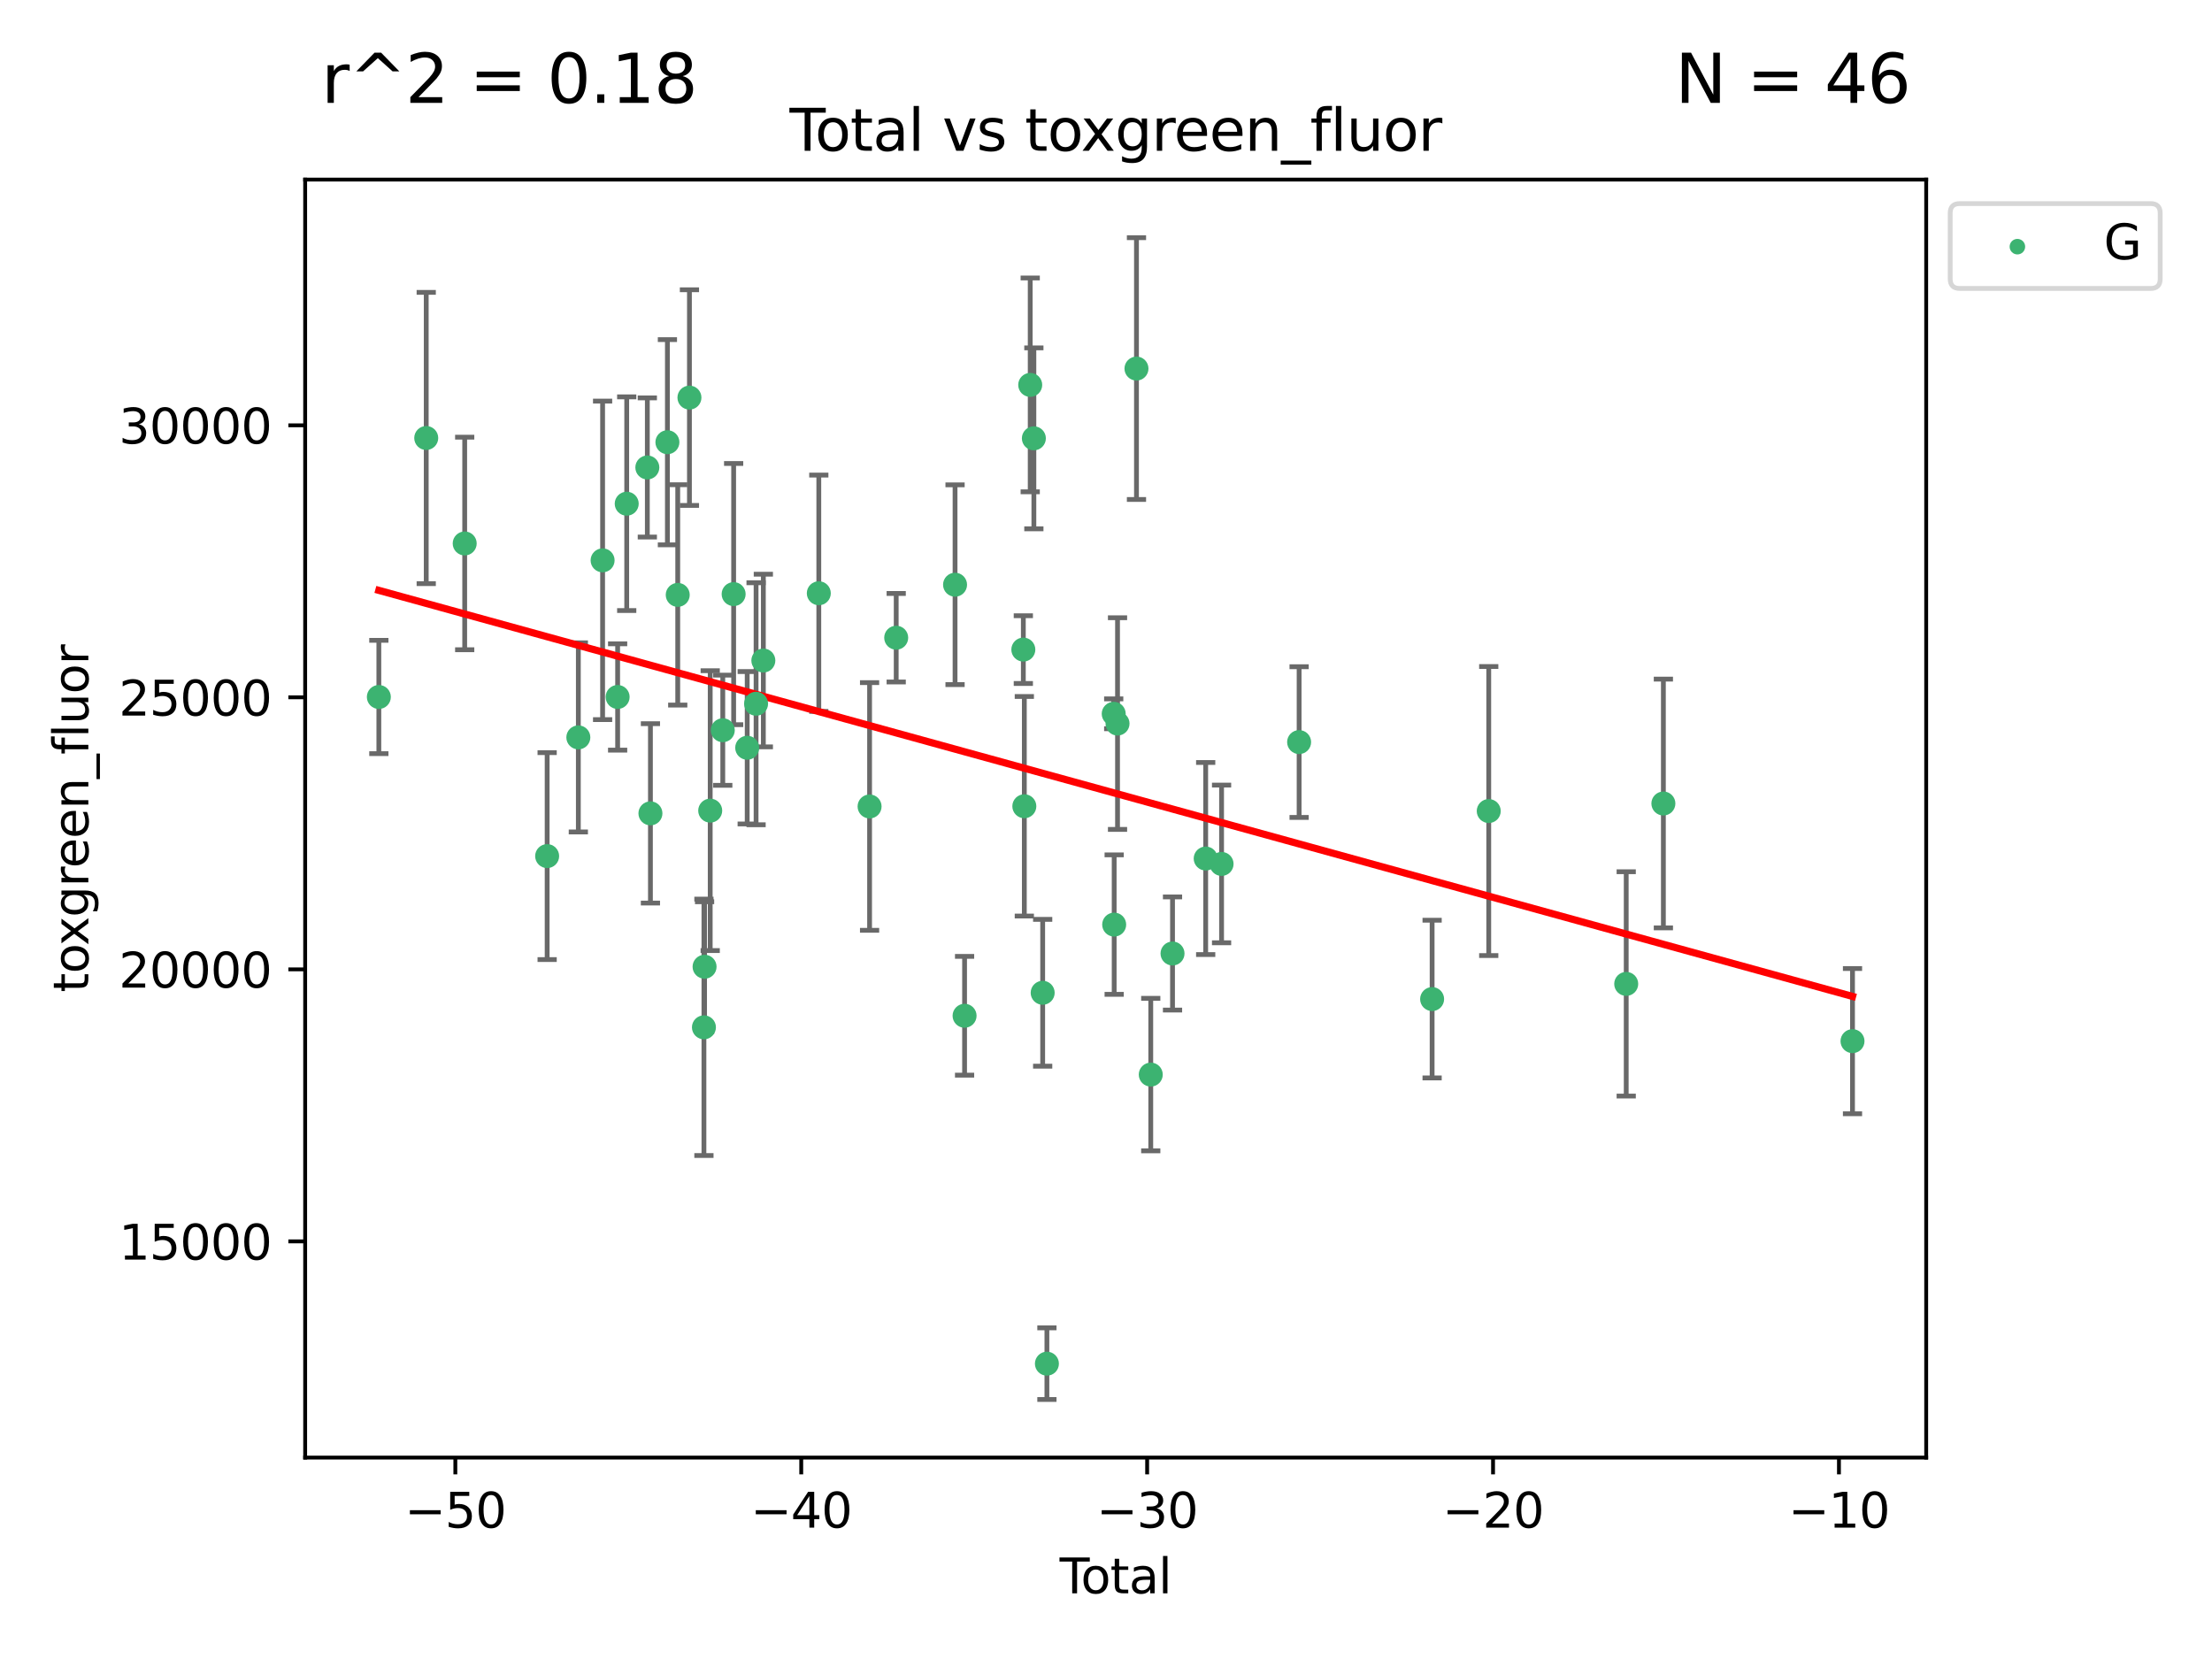 <?xml version="1.0" encoding="utf-8" standalone="no"?>
<!DOCTYPE svg PUBLIC "-//W3C//DTD SVG 1.1//EN"
  "http://www.w3.org/Graphics/SVG/1.1/DTD/svg11.dtd">
<svg xmlns:xlink="http://www.w3.org/1999/xlink" width="460.8pt" height="345.6pt" viewBox="0 0 460.8 345.6" xmlns="http://www.w3.org/2000/svg" version="1.1">
 <defs>
  <style type="text/css">*{stroke-linejoin: round; stroke-linecap: butt}</style>
 </defs>
 <g id="figure_1">
  <g id="patch_1">
   <path d="M 0 345.6 
L 460.8 345.6 
L 460.8 0 
L 0 0 
z
" style="fill: #ffffff"/>
  </g>
  <g id="axes_1">
   <g id="patch_2">
    <path d="M 63.571 303.64 
L 401.26 303.64 
L 401.26 37.411 
L 63.571 37.411 
z
" style="fill: #ffffff"/>
   </g>
   <g id="PathCollection_1">
    <defs>
     <path id="mb5c5c1540d" d="M 0 1.118 
C 0.297 1.118 0.581 1 0.791 0.791 
C 1 0.581 1.118 0.297 1.118 0 
C 1.118 -0.297 1 -0.581 0.791 -0.791 
C 0.581 -1 0.297 -1.118 0 -1.118 
C -0.297 -1.118 -0.581 -1 -0.791 -0.791 
C -1 -0.581 -1.118 -0.297 -1.118 0 
C -1.118 0.297 -1 0.581 -0.791 0.791 
C -0.581 1 -0.297 1.118 0 1.118 
z
" style="stroke: #3cb371"/>
    </defs>
    <g clip-path="url(#pb2c921b776)">
     <use xlink:href="#mb5c5c1540d" x="78.921" y="145.194" style="fill: #3cb371; stroke: #3cb371"/>
     <use xlink:href="#mb5c5c1540d" x="88.792" y="91.243" style="fill: #3cb371; stroke: #3cb371"/>
     <use xlink:href="#mb5c5c1540d" x="96.805" y="113.213" style="fill: #3cb371; stroke: #3cb371"/>
     <use xlink:href="#mb5c5c1540d" x="113.98" y="178.341" style="fill: #3cb371; stroke: #3cb371"/>
     <use xlink:href="#mb5c5c1540d" x="120.479" y="153.611" style="fill: #3cb371; stroke: #3cb371"/>
     <use xlink:href="#mb5c5c1540d" x="125.533" y="116.731" style="fill: #3cb371; stroke: #3cb371"/>
     <use xlink:href="#mb5c5c1540d" x="128.664" y="145.193" style="fill: #3cb371; stroke: #3cb371"/>
     <use xlink:href="#mb5c5c1540d" x="130.556" y="104.932" style="fill: #3cb371; stroke: #3cb371"/>
     <use xlink:href="#mb5c5c1540d" x="134.852" y="97.382" style="fill: #3cb371; stroke: #3cb371"/>
     <use xlink:href="#mb5c5c1540d" x="135.497" y="169.439" style="fill: #3cb371; stroke: #3cb371"/>
     <use xlink:href="#mb5c5c1540d" x="139.033" y="92.121" style="fill: #3cb371; stroke: #3cb371"/>
     <use xlink:href="#mb5c5c1540d" x="141.185" y="123.926" style="fill: #3cb371; stroke: #3cb371"/>
     <use xlink:href="#mb5c5c1540d" x="143.623" y="82.827" style="fill: #3cb371; stroke: #3cb371"/>
     <use xlink:href="#mb5c5c1540d" x="146.642" y="214.011" style="fill: #3cb371; stroke: #3cb371"/>
     <use xlink:href="#mb5c5c1540d" x="146.775" y="201.388" style="fill: #3cb371; stroke: #3cb371"/>
     <use xlink:href="#mb5c5c1540d" x="147.95" y="168.87" style="fill: #3cb371; stroke: #3cb371"/>
     <use xlink:href="#mb5c5c1540d" x="150.568" y="152.119" style="fill: #3cb371; stroke: #3cb371"/>
     <use xlink:href="#mb5c5c1540d" x="152.831" y="123.762" style="fill: #3cb371; stroke: #3cb371"/>
     <use xlink:href="#mb5c5c1540d" x="155.655" y="155.771" style="fill: #3cb371; stroke: #3cb371"/>
     <use xlink:href="#mb5c5c1540d" x="157.504" y="146.603" style="fill: #3cb371; stroke: #3cb371"/>
     <use xlink:href="#mb5c5c1540d" x="159.019" y="137.6" style="fill: #3cb371; stroke: #3cb371"/>
     <use xlink:href="#mb5c5c1540d" x="170.572" y="123.585" style="fill: #3cb371; stroke: #3cb371"/>
     <use xlink:href="#mb5c5c1540d" x="181.15" y="168.002" style="fill: #3cb371; stroke: #3cb371"/>
     <use xlink:href="#mb5c5c1540d" x="186.695" y="132.848" style="fill: #3cb371; stroke: #3cb371"/>
     <use xlink:href="#mb5c5c1540d" x="198.955" y="121.806" style="fill: #3cb371; stroke: #3cb371"/>
     <use xlink:href="#mb5c5c1540d" x="200.939" y="211.602" style="fill: #3cb371; stroke: #3cb371"/>
     <use xlink:href="#mb5c5c1540d" x="213.179" y="135.322" style="fill: #3cb371; stroke: #3cb371"/>
     <use xlink:href="#mb5c5c1540d" x="213.387" y="167.957" style="fill: #3cb371; stroke: #3cb371"/>
     <use xlink:href="#mb5c5c1540d" x="214.613" y="80.181" style="fill: #3cb371; stroke: #3cb371"/>
     <use xlink:href="#mb5c5c1540d" x="215.374" y="91.312" style="fill: #3cb371; stroke: #3cb371"/>
     <use xlink:href="#mb5c5c1540d" x="217.208" y="206.814" style="fill: #3cb371; stroke: #3cb371"/>
     <use xlink:href="#mb5c5c1540d" x="218.09" y="284.078" style="fill: #3cb371; stroke: #3cb371"/>
     <use xlink:href="#mb5c5c1540d" x="232.007" y="148.697" style="fill: #3cb371; stroke: #3cb371"/>
     <use xlink:href="#mb5c5c1540d" x="232.104" y="192.611" style="fill: #3cb371; stroke: #3cb371"/>
     <use xlink:href="#mb5c5c1540d" x="232.802" y="150.732" style="fill: #3cb371; stroke: #3cb371"/>
     <use xlink:href="#mb5c5c1540d" x="236.748" y="76.781" style="fill: #3cb371; stroke: #3cb371"/>
     <use xlink:href="#mb5c5c1540d" x="239.724" y="223.856" style="fill: #3cb371; stroke: #3cb371"/>
     <use xlink:href="#mb5c5c1540d" x="244.258" y="198.632" style="fill: #3cb371; stroke: #3cb371"/>
     <use xlink:href="#mb5c5c1540d" x="251.167" y="178.848" style="fill: #3cb371; stroke: #3cb371"/>
     <use xlink:href="#mb5c5c1540d" x="254.476" y="179.974" style="fill: #3cb371; stroke: #3cb371"/>
     <use xlink:href="#mb5c5c1540d" x="270.63" y="154.591" style="fill: #3cb371; stroke: #3cb371"/>
     <use xlink:href="#mb5c5c1540d" x="298.336" y="208.126" style="fill: #3cb371; stroke: #3cb371"/>
     <use xlink:href="#mb5c5c1540d" x="310.132" y="168.956" style="fill: #3cb371; stroke: #3cb371"/>
     <use xlink:href="#mb5c5c1540d" x="338.77" y="204.964" style="fill: #3cb371; stroke: #3cb371"/>
     <use xlink:href="#mb5c5c1540d" x="346.513" y="167.385" style="fill: #3cb371; stroke: #3cb371"/>
     <use xlink:href="#mb5c5c1540d" x="385.911" y="216.889" style="fill: #3cb371; stroke: #3cb371"/>
    </g>
   </g>
   <g id="matplotlib.axis_1">
    <g id="xtick_1">
     <g id="line2d_1">
      <defs>
       <path id="m079ef07be5" d="M 0 0 
L 0 3.5 
" style="stroke: #000000; stroke-width: 0.8"/>
      </defs>
      <g>
       <use xlink:href="#m079ef07be5" x="94.856" y="303.64" style="stroke: #000000; stroke-width: 0.8"/>
      </g>
     </g>
     <g id="text_1">
      <!-- −50 -->
      <g transform="translate(84.304 318.238)scale(0.1 -0.1)">
       <defs>
        <path id="DejaVuSans-2212" d="M 678 2272 
L 4684 2272 
L 4684 1741 
L 678 1741 
L 678 2272 
z
" transform="scale(0.016)"/>
        <path id="DejaVuSans-35" d="M 691 4666 
L 3169 4666 
L 3169 4134 
L 1269 4134 
L 1269 2991 
Q 1406 3038 1543 3061 
Q 1681 3084 1819 3084 
Q 2600 3084 3056 2656 
Q 3513 2228 3513 1497 
Q 3513 744 3044 326 
Q 2575 -91 1722 -91 
Q 1428 -91 1123 -41 
Q 819 9 494 109 
L 494 744 
Q 775 591 1075 516 
Q 1375 441 1709 441 
Q 2250 441 2565 725 
Q 2881 1009 2881 1497 
Q 2881 1984 2565 2268 
Q 2250 2553 1709 2553 
Q 1456 2553 1204 2497 
Q 953 2441 691 2322 
L 691 4666 
z
" transform="scale(0.016)"/>
        <path id="DejaVuSans-30" d="M 2034 4250 
Q 1547 4250 1301 3770 
Q 1056 3291 1056 2328 
Q 1056 1369 1301 889 
Q 1547 409 2034 409 
Q 2525 409 2770 889 
Q 3016 1369 3016 2328 
Q 3016 3291 2770 3770 
Q 2525 4250 2034 4250 
z
M 2034 4750 
Q 2819 4750 3233 4129 
Q 3647 3509 3647 2328 
Q 3647 1150 3233 529 
Q 2819 -91 2034 -91 
Q 1250 -91 836 529 
Q 422 1150 422 2328 
Q 422 3509 836 4129 
Q 1250 4750 2034 4750 
z
" transform="scale(0.016)"/>
       </defs>
       <use xlink:href="#DejaVuSans-2212"/>
       <use xlink:href="#DejaVuSans-35" x="83.789"/>
       <use xlink:href="#DejaVuSans-30" x="147.412"/>
      </g>
     </g>
    </g>
    <g id="xtick_2">
     <g id="line2d_2">
      <g>
       <use xlink:href="#m079ef07be5" x="166.914" y="303.64" style="stroke: #000000; stroke-width: 0.8"/>
      </g>
     </g>
     <g id="text_2">
      <!-- −40 -->
      <g transform="translate(156.361 318.238)scale(0.1 -0.1)">
       <defs>
        <path id="DejaVuSans-34" d="M 2419 4116 
L 825 1625 
L 2419 1625 
L 2419 4116 
z
M 2253 4666 
L 3047 4666 
L 3047 1625 
L 3713 1625 
L 3713 1100 
L 3047 1100 
L 3047 0 
L 2419 0 
L 2419 1100 
L 313 1100 
L 313 1709 
L 2253 4666 
z
" transform="scale(0.016)"/>
       </defs>
       <use xlink:href="#DejaVuSans-2212"/>
       <use xlink:href="#DejaVuSans-34" x="83.789"/>
       <use xlink:href="#DejaVuSans-30" x="147.412"/>
      </g>
     </g>
    </g>
    <g id="xtick_3">
     <g id="line2d_3">
      <g>
       <use xlink:href="#m079ef07be5" x="238.971" y="303.64" style="stroke: #000000; stroke-width: 0.8"/>
      </g>
     </g>
     <g id="text_3">
      <!-- −30 -->
      <g transform="translate(228.419 318.238)scale(0.1 -0.1)">
       <defs>
        <path id="DejaVuSans-33" d="M 2597 2516 
Q 3050 2419 3304 2112 
Q 3559 1806 3559 1356 
Q 3559 666 3084 287 
Q 2609 -91 1734 -91 
Q 1441 -91 1130 -33 
Q 819 25 488 141 
L 488 750 
Q 750 597 1062 519 
Q 1375 441 1716 441 
Q 2309 441 2620 675 
Q 2931 909 2931 1356 
Q 2931 1769 2642 2001 
Q 2353 2234 1838 2234 
L 1294 2234 
L 1294 2753 
L 1863 2753 
Q 2328 2753 2575 2939 
Q 2822 3125 2822 3475 
Q 2822 3834 2567 4026 
Q 2313 4219 1838 4219 
Q 1578 4219 1281 4162 
Q 984 4106 628 3988 
L 628 4550 
Q 988 4650 1302 4700 
Q 1616 4750 1894 4750 
Q 2613 4750 3031 4423 
Q 3450 4097 3450 3541 
Q 3450 3153 3228 2886 
Q 3006 2619 2597 2516 
z
" transform="scale(0.016)"/>
       </defs>
       <use xlink:href="#DejaVuSans-2212"/>
       <use xlink:href="#DejaVuSans-33" x="83.789"/>
       <use xlink:href="#DejaVuSans-30" x="147.412"/>
      </g>
     </g>
    </g>
    <g id="xtick_4">
     <g id="line2d_4">
      <g>
       <use xlink:href="#m079ef07be5" x="311.029" y="303.64" style="stroke: #000000; stroke-width: 0.8"/>
      </g>
     </g>
     <g id="text_4">
      <!-- −20 -->
      <g transform="translate(300.476 318.238)scale(0.1 -0.1)">
       <defs>
        <path id="DejaVuSans-32" d="M 1228 531 
L 3431 531 
L 3431 0 
L 469 0 
L 469 531 
Q 828 903 1448 1529 
Q 2069 2156 2228 2338 
Q 2531 2678 2651 2914 
Q 2772 3150 2772 3378 
Q 2772 3750 2511 3984 
Q 2250 4219 1831 4219 
Q 1534 4219 1204 4116 
Q 875 4013 500 3803 
L 500 4441 
Q 881 4594 1212 4672 
Q 1544 4750 1819 4750 
Q 2544 4750 2975 4387 
Q 3406 4025 3406 3419 
Q 3406 3131 3298 2873 
Q 3191 2616 2906 2266 
Q 2828 2175 2409 1742 
Q 1991 1309 1228 531 
z
" transform="scale(0.016)"/>
       </defs>
       <use xlink:href="#DejaVuSans-2212"/>
       <use xlink:href="#DejaVuSans-32" x="83.789"/>
       <use xlink:href="#DejaVuSans-30" x="147.412"/>
      </g>
     </g>
    </g>
    <g id="xtick_5">
     <g id="line2d_5">
      <g>
       <use xlink:href="#m079ef07be5" x="383.086" y="303.64" style="stroke: #000000; stroke-width: 0.8"/>
      </g>
     </g>
     <g id="text_5">
      <!-- −10 -->
      <g transform="translate(372.534 318.238)scale(0.1 -0.1)">
       <defs>
        <path id="DejaVuSans-31" d="M 794 531 
L 1825 531 
L 1825 4091 
L 703 3866 
L 703 4441 
L 1819 4666 
L 2450 4666 
L 2450 531 
L 3481 531 
L 3481 0 
L 794 0 
L 794 531 
z
" transform="scale(0.016)"/>
       </defs>
       <use xlink:href="#DejaVuSans-2212"/>
       <use xlink:href="#DejaVuSans-31" x="83.789"/>
       <use xlink:href="#DejaVuSans-30" x="147.412"/>
      </g>
     </g>
    </g>
    <g id="text_6">
     <!-- Total -->
     <g transform="translate(220.739 331.917)scale(0.1 -0.1)">
      <defs>
       <path id="DejaVuSans-54" d="M -19 4666 
L 3928 4666 
L 3928 4134 
L 2272 4134 
L 2272 0 
L 1638 0 
L 1638 4134 
L -19 4134 
L -19 4666 
z
" transform="scale(0.016)"/>
       <path id="DejaVuSans-6f" d="M 1959 3097 
Q 1497 3097 1228 2736 
Q 959 2375 959 1747 
Q 959 1119 1226 758 
Q 1494 397 1959 397 
Q 2419 397 2687 759 
Q 2956 1122 2956 1747 
Q 2956 2369 2687 2733 
Q 2419 3097 1959 3097 
z
M 1959 3584 
Q 2709 3584 3137 3096 
Q 3566 2609 3566 1747 
Q 3566 888 3137 398 
Q 2709 -91 1959 -91 
Q 1206 -91 779 398 
Q 353 888 353 1747 
Q 353 2609 779 3096 
Q 1206 3584 1959 3584 
z
" transform="scale(0.016)"/>
       <path id="DejaVuSans-74" d="M 1172 4494 
L 1172 3500 
L 2356 3500 
L 2356 3053 
L 1172 3053 
L 1172 1153 
Q 1172 725 1289 603 
Q 1406 481 1766 481 
L 2356 481 
L 2356 0 
L 1766 0 
Q 1100 0 847 248 
Q 594 497 594 1153 
L 594 3053 
L 172 3053 
L 172 3500 
L 594 3500 
L 594 4494 
L 1172 4494 
z
" transform="scale(0.016)"/>
       <path id="DejaVuSans-61" d="M 2194 1759 
Q 1497 1759 1228 1600 
Q 959 1441 959 1056 
Q 959 750 1161 570 
Q 1363 391 1709 391 
Q 2188 391 2477 730 
Q 2766 1069 2766 1631 
L 2766 1759 
L 2194 1759 
z
M 3341 1997 
L 3341 0 
L 2766 0 
L 2766 531 
Q 2569 213 2275 61 
Q 1981 -91 1556 -91 
Q 1019 -91 701 211 
Q 384 513 384 1019 
Q 384 1609 779 1909 
Q 1175 2209 1959 2209 
L 2766 2209 
L 2766 2266 
Q 2766 2663 2505 2880 
Q 2244 3097 1772 3097 
Q 1472 3097 1187 3025 
Q 903 2953 641 2809 
L 641 3341 
Q 956 3463 1253 3523 
Q 1550 3584 1831 3584 
Q 2591 3584 2966 3190 
Q 3341 2797 3341 1997 
z
" transform="scale(0.016)"/>
       <path id="DejaVuSans-6c" d="M 603 4863 
L 1178 4863 
L 1178 0 
L 603 0 
L 603 4863 
z
" transform="scale(0.016)"/>
      </defs>
      <use xlink:href="#DejaVuSans-54"/>
      <use xlink:href="#DejaVuSans-6f" x="44.084"/>
      <use xlink:href="#DejaVuSans-74" x="105.266"/>
      <use xlink:href="#DejaVuSans-61" x="144.475"/>
      <use xlink:href="#DejaVuSans-6c" x="205.754"/>
     </g>
    </g>
   </g>
   <g id="matplotlib.axis_2">
    <g id="ytick_1">
     <g id="line2d_6">
      <defs>
       <path id="m167ec8de78" d="M 0 0 
L -3.5 0 
" style="stroke: #000000; stroke-width: 0.8"/>
      </defs>
      <g>
       <use xlink:href="#m167ec8de78" x="63.571" y="258.6" style="stroke: #000000; stroke-width: 0.8"/>
      </g>
     </g>
     <g id="text_7">
      <!-- 15000 -->
      <g transform="translate(24.759 262.399)scale(0.1 -0.1)">
       <use xlink:href="#DejaVuSans-31"/>
       <use xlink:href="#DejaVuSans-35" x="63.623"/>
       <use xlink:href="#DejaVuSans-30" x="127.246"/>
       <use xlink:href="#DejaVuSans-30" x="190.869"/>
       <use xlink:href="#DejaVuSans-30" x="254.492"/>
      </g>
     </g>
    </g>
    <g id="ytick_2">
     <g id="line2d_7">
      <g>
       <use xlink:href="#m167ec8de78" x="63.571" y="201.933" style="stroke: #000000; stroke-width: 0.8"/>
      </g>
     </g>
     <g id="text_8">
      <!-- 20000 -->
      <g transform="translate(24.759 205.732)scale(0.1 -0.1)">
       <use xlink:href="#DejaVuSans-32"/>
       <use xlink:href="#DejaVuSans-30" x="63.623"/>
       <use xlink:href="#DejaVuSans-30" x="127.246"/>
       <use xlink:href="#DejaVuSans-30" x="190.869"/>
       <use xlink:href="#DejaVuSans-30" x="254.492"/>
      </g>
     </g>
    </g>
    <g id="ytick_3">
     <g id="line2d_8">
      <g>
       <use xlink:href="#m167ec8de78" x="63.571" y="145.267" style="stroke: #000000; stroke-width: 0.8"/>
      </g>
     </g>
     <g id="text_9">
      <!-- 25000 -->
      <g transform="translate(24.759 149.066)scale(0.1 -0.1)">
       <use xlink:href="#DejaVuSans-32"/>
       <use xlink:href="#DejaVuSans-35" x="63.623"/>
       <use xlink:href="#DejaVuSans-30" x="127.246"/>
       <use xlink:href="#DejaVuSans-30" x="190.869"/>
       <use xlink:href="#DejaVuSans-30" x="254.492"/>
      </g>
     </g>
    </g>
    <g id="ytick_4">
     <g id="line2d_9">
      <g>
       <use xlink:href="#m167ec8de78" x="63.571" y="88.601" style="stroke: #000000; stroke-width: 0.8"/>
      </g>
     </g>
     <g id="text_10">
      <!-- 30000 -->
      <g transform="translate(24.759 92.4)scale(0.1 -0.1)">
       <use xlink:href="#DejaVuSans-33"/>
       <use xlink:href="#DejaVuSans-30" x="63.623"/>
       <use xlink:href="#DejaVuSans-30" x="127.246"/>
       <use xlink:href="#DejaVuSans-30" x="190.869"/>
       <use xlink:href="#DejaVuSans-30" x="254.492"/>
      </g>
     </g>
    </g>
    <g id="text_11">
     <!-- toxgreen_fluor -->
     <g transform="translate(18.401 206.72)rotate(-90)scale(0.1 -0.1)">
      <defs>
       <path id="DejaVuSans-78" d="M 3513 3500 
L 2247 1797 
L 3578 0 
L 2900 0 
L 1881 1375 
L 863 0 
L 184 0 
L 1544 1831 
L 300 3500 
L 978 3500 
L 1906 2253 
L 2834 3500 
L 3513 3500 
z
" transform="scale(0.016)"/>
       <path id="DejaVuSans-67" d="M 2906 1791 
Q 2906 2416 2648 2759 
Q 2391 3103 1925 3103 
Q 1463 3103 1205 2759 
Q 947 2416 947 1791 
Q 947 1169 1205 825 
Q 1463 481 1925 481 
Q 2391 481 2648 825 
Q 2906 1169 2906 1791 
z
M 3481 434 
Q 3481 -459 3084 -895 
Q 2688 -1331 1869 -1331 
Q 1566 -1331 1297 -1286 
Q 1028 -1241 775 -1147 
L 775 -588 
Q 1028 -725 1275 -790 
Q 1522 -856 1778 -856 
Q 2344 -856 2625 -561 
Q 2906 -266 2906 331 
L 2906 616 
Q 2728 306 2450 153 
Q 2172 0 1784 0 
Q 1141 0 747 490 
Q 353 981 353 1791 
Q 353 2603 747 3093 
Q 1141 3584 1784 3584 
Q 2172 3584 2450 3431 
Q 2728 3278 2906 2969 
L 2906 3500 
L 3481 3500 
L 3481 434 
z
" transform="scale(0.016)"/>
       <path id="DejaVuSans-72" d="M 2631 2963 
Q 2534 3019 2420 3045 
Q 2306 3072 2169 3072 
Q 1681 3072 1420 2755 
Q 1159 2438 1159 1844 
L 1159 0 
L 581 0 
L 581 3500 
L 1159 3500 
L 1159 2956 
Q 1341 3275 1631 3429 
Q 1922 3584 2338 3584 
Q 2397 3584 2469 3576 
Q 2541 3569 2628 3553 
L 2631 2963 
z
" transform="scale(0.016)"/>
       <path id="DejaVuSans-65" d="M 3597 1894 
L 3597 1613 
L 953 1613 
Q 991 1019 1311 708 
Q 1631 397 2203 397 
Q 2534 397 2845 478 
Q 3156 559 3463 722 
L 3463 178 
Q 3153 47 2828 -22 
Q 2503 -91 2169 -91 
Q 1331 -91 842 396 
Q 353 884 353 1716 
Q 353 2575 817 3079 
Q 1281 3584 2069 3584 
Q 2775 3584 3186 3129 
Q 3597 2675 3597 1894 
z
M 3022 2063 
Q 3016 2534 2758 2815 
Q 2500 3097 2075 3097 
Q 1594 3097 1305 2825 
Q 1016 2553 972 2059 
L 3022 2063 
z
" transform="scale(0.016)"/>
       <path id="DejaVuSans-6e" d="M 3513 2113 
L 3513 0 
L 2938 0 
L 2938 2094 
Q 2938 2591 2744 2837 
Q 2550 3084 2163 3084 
Q 1697 3084 1428 2787 
Q 1159 2491 1159 1978 
L 1159 0 
L 581 0 
L 581 3500 
L 1159 3500 
L 1159 2956 
Q 1366 3272 1645 3428 
Q 1925 3584 2291 3584 
Q 2894 3584 3203 3211 
Q 3513 2838 3513 2113 
z
" transform="scale(0.016)"/>
       <path id="DejaVuSans-5f" d="M 3263 -1063 
L 3263 -1509 
L -63 -1509 
L -63 -1063 
L 3263 -1063 
z
" transform="scale(0.016)"/>
       <path id="DejaVuSans-66" d="M 2375 4863 
L 2375 4384 
L 1825 4384 
Q 1516 4384 1395 4259 
Q 1275 4134 1275 3809 
L 1275 3500 
L 2222 3500 
L 2222 3053 
L 1275 3053 
L 1275 0 
L 697 0 
L 697 3053 
L 147 3053 
L 147 3500 
L 697 3500 
L 697 3744 
Q 697 4328 969 4595 
Q 1241 4863 1831 4863 
L 2375 4863 
z
" transform="scale(0.016)"/>
       <path id="DejaVuSans-75" d="M 544 1381 
L 544 3500 
L 1119 3500 
L 1119 1403 
Q 1119 906 1312 657 
Q 1506 409 1894 409 
Q 2359 409 2629 706 
Q 2900 1003 2900 1516 
L 2900 3500 
L 3475 3500 
L 3475 0 
L 2900 0 
L 2900 538 
Q 2691 219 2414 64 
Q 2138 -91 1772 -91 
Q 1169 -91 856 284 
Q 544 659 544 1381 
z
M 1991 3584 
L 1991 3584 
z
" transform="scale(0.016)"/>
      </defs>
      <use xlink:href="#DejaVuSans-74"/>
      <use xlink:href="#DejaVuSans-6f" x="39.209"/>
      <use xlink:href="#DejaVuSans-78" x="97.266"/>
      <use xlink:href="#DejaVuSans-67" x="156.445"/>
      <use xlink:href="#DejaVuSans-72" x="219.922"/>
      <use xlink:href="#DejaVuSans-65" x="258.785"/>
      <use xlink:href="#DejaVuSans-65" x="320.309"/>
      <use xlink:href="#DejaVuSans-6e" x="381.832"/>
      <use xlink:href="#DejaVuSans-5f" x="445.211"/>
      <use xlink:href="#DejaVuSans-66" x="495.211"/>
      <use xlink:href="#DejaVuSans-6c" x="530.416"/>
      <use xlink:href="#DejaVuSans-75" x="558.199"/>
      <use xlink:href="#DejaVuSans-6f" x="621.578"/>
      <use xlink:href="#DejaVuSans-72" x="682.76"/>
     </g>
    </g>
   </g>
   <g id="LineCollection_1">
    <path d="M 78.921 156.997 
L 78.921 133.39 
" clip-path="url(#pb2c921b776)" style="fill: none; stroke: #696969"/>
    <path d="M 88.792 121.582 
L 88.792 60.903 
" clip-path="url(#pb2c921b776)" style="fill: none; stroke: #696969"/>
    <path d="M 96.805 135.354 
L 96.805 91.071 
" clip-path="url(#pb2c921b776)" style="fill: none; stroke: #696969"/>
    <path d="M 113.98 199.894 
L 113.98 156.789 
" clip-path="url(#pb2c921b776)" style="fill: none; stroke: #696969"/>
    <path d="M 120.479 173.308 
L 120.479 133.914 
" clip-path="url(#pb2c921b776)" style="fill: none; stroke: #696969"/>
    <path d="M 125.533 149.904 
L 125.533 83.559 
" clip-path="url(#pb2c921b776)" style="fill: none; stroke: #696969"/>
    <path d="M 128.664 156.268 
L 128.664 134.117 
" clip-path="url(#pb2c921b776)" style="fill: none; stroke: #696969"/>
    <path d="M 130.556 127.19 
L 130.556 82.674 
" clip-path="url(#pb2c921b776)" style="fill: none; stroke: #696969"/>
    <path d="M 134.852 111.875 
L 134.852 82.888 
" clip-path="url(#pb2c921b776)" style="fill: none; stroke: #696969"/>
    <path d="M 135.497 188.125 
L 135.497 150.752 
" clip-path="url(#pb2c921b776)" style="fill: none; stroke: #696969"/>
    <path d="M 139.033 113.496 
L 139.033 70.747 
" clip-path="url(#pb2c921b776)" style="fill: none; stroke: #696969"/>
    <path d="M 141.185 146.878 
L 141.185 100.974 
" clip-path="url(#pb2c921b776)" style="fill: none; stroke: #696969"/>
    <path d="M 143.623 105.286 
L 143.623 60.368 
" clip-path="url(#pb2c921b776)" style="fill: none; stroke: #696969"/>
    <path d="M 146.642 240.717 
L 146.642 187.306 
" clip-path="url(#pb2c921b776)" style="fill: none; stroke: #696969"/>
    <path d="M 146.775 214.929 
L 146.775 187.847 
" clip-path="url(#pb2c921b776)" style="fill: none; stroke: #696969"/>
    <path d="M 147.95 198.02 
L 147.95 139.72 
" clip-path="url(#pb2c921b776)" style="fill: none; stroke: #696969"/>
    <path d="M 150.568 163.596 
L 150.568 140.642 
" clip-path="url(#pb2c921b776)" style="fill: none; stroke: #696969"/>
    <path d="M 152.831 150.968 
L 152.831 96.556 
" clip-path="url(#pb2c921b776)" style="fill: none; stroke: #696969"/>
    <path d="M 155.655 171.643 
L 155.655 139.899 
" clip-path="url(#pb2c921b776)" style="fill: none; stroke: #696969"/>
    <path d="M 157.504 171.811 
L 157.504 121.394 
" clip-path="url(#pb2c921b776)" style="fill: none; stroke: #696969"/>
    <path d="M 159.019 155.586 
L 159.019 119.615 
" clip-path="url(#pb2c921b776)" style="fill: none; stroke: #696969"/>
    <path d="M 170.572 148.2 
L 170.572 98.969 
" clip-path="url(#pb2c921b776)" style="fill: none; stroke: #696969"/>
    <path d="M 181.15 193.799 
L 181.15 142.205 
" clip-path="url(#pb2c921b776)" style="fill: none; stroke: #696969"/>
    <path d="M 186.695 142.065 
L 186.695 123.631 
" clip-path="url(#pb2c921b776)" style="fill: none; stroke: #696969"/>
    <path d="M 198.955 142.613 
L 198.955 100.998 
" clip-path="url(#pb2c921b776)" style="fill: none; stroke: #696969"/>
    <path d="M 200.939 223.973 
L 200.939 199.23 
" clip-path="url(#pb2c921b776)" style="fill: none; stroke: #696969"/>
    <path d="M 213.179 142.379 
L 213.179 128.266 
" clip-path="url(#pb2c921b776)" style="fill: none; stroke: #696969"/>
    <path d="M 213.387 190.827 
L 213.387 145.087 
" clip-path="url(#pb2c921b776)" style="fill: none; stroke: #696969"/>
    <path d="M 214.613 102.454 
L 214.613 57.908 
" clip-path="url(#pb2c921b776)" style="fill: none; stroke: #696969"/>
    <path d="M 215.374 110.16 
L 215.374 72.465 
" clip-path="url(#pb2c921b776)" style="fill: none; stroke: #696969"/>
    <path d="M 217.208 222.107 
L 217.208 191.521 
" clip-path="url(#pb2c921b776)" style="fill: none; stroke: #696969"/>
    <path d="M 218.09 291.539 
L 218.09 276.617 
" clip-path="url(#pb2c921b776)" style="fill: none; stroke: #696969"/>
    <path d="M 232.007 151.806 
L 232.007 145.589 
" clip-path="url(#pb2c921b776)" style="fill: none; stroke: #696969"/>
    <path d="M 232.104 207.138 
L 232.104 178.083 
" clip-path="url(#pb2c921b776)" style="fill: none; stroke: #696969"/>
    <path d="M 232.802 172.781 
L 232.802 128.684 
" clip-path="url(#pb2c921b776)" style="fill: none; stroke: #696969"/>
    <path d="M 236.748 104.049 
L 236.748 49.513 
" clip-path="url(#pb2c921b776)" style="fill: none; stroke: #696969"/>
    <path d="M 239.724 239.739 
L 239.724 207.973 
" clip-path="url(#pb2c921b776)" style="fill: none; stroke: #696969"/>
    <path d="M 244.258 210.417 
L 244.258 186.846 
" clip-path="url(#pb2c921b776)" style="fill: none; stroke: #696969"/>
    <path d="M 251.167 198.854 
L 251.167 158.843 
" clip-path="url(#pb2c921b776)" style="fill: none; stroke: #696969"/>
    <path d="M 254.476 196.401 
L 254.476 163.547 
" clip-path="url(#pb2c921b776)" style="fill: none; stroke: #696969"/>
    <path d="M 270.63 170.289 
L 270.63 138.893 
" clip-path="url(#pb2c921b776)" style="fill: none; stroke: #696969"/>
    <path d="M 298.336 224.553 
L 298.336 191.698 
" clip-path="url(#pb2c921b776)" style="fill: none; stroke: #696969"/>
    <path d="M 310.132 199.063 
L 310.132 138.849 
" clip-path="url(#pb2c921b776)" style="fill: none; stroke: #696969"/>
    <path d="M 338.77 228.327 
L 338.77 181.601 
" clip-path="url(#pb2c921b776)" style="fill: none; stroke: #696969"/>
    <path d="M 346.513 193.298 
L 346.513 141.472 
" clip-path="url(#pb2c921b776)" style="fill: none; stroke: #696969"/>
    <path d="M 385.911 232.013 
L 385.911 201.765 
" clip-path="url(#pb2c921b776)" style="fill: none; stroke: #696969"/>
   </g>
   <g id="line2d_10">
    <defs>
     <path id="m017e9fcd56" d="M 2 0 
L -2 -0 
" style="stroke: #696969"/>
    </defs>
    <g clip-path="url(#pb2c921b776)">
     <use xlink:href="#m017e9fcd56" x="78.921" y="156.997" style="fill: #696969; stroke: #696969"/>
     <use xlink:href="#m017e9fcd56" x="88.792" y="121.582" style="fill: #696969; stroke: #696969"/>
     <use xlink:href="#m017e9fcd56" x="96.805" y="135.354" style="fill: #696969; stroke: #696969"/>
     <use xlink:href="#m017e9fcd56" x="113.98" y="199.894" style="fill: #696969; stroke: #696969"/>
     <use xlink:href="#m017e9fcd56" x="120.479" y="173.308" style="fill: #696969; stroke: #696969"/>
     <use xlink:href="#m017e9fcd56" x="125.533" y="149.904" style="fill: #696969; stroke: #696969"/>
     <use xlink:href="#m017e9fcd56" x="128.664" y="156.268" style="fill: #696969; stroke: #696969"/>
     <use xlink:href="#m017e9fcd56" x="130.556" y="127.19" style="fill: #696969; stroke: #696969"/>
     <use xlink:href="#m017e9fcd56" x="134.852" y="111.875" style="fill: #696969; stroke: #696969"/>
     <use xlink:href="#m017e9fcd56" x="135.497" y="188.125" style="fill: #696969; stroke: #696969"/>
     <use xlink:href="#m017e9fcd56" x="139.033" y="113.496" style="fill: #696969; stroke: #696969"/>
     <use xlink:href="#m017e9fcd56" x="141.185" y="146.878" style="fill: #696969; stroke: #696969"/>
     <use xlink:href="#m017e9fcd56" x="143.623" y="105.286" style="fill: #696969; stroke: #696969"/>
     <use xlink:href="#m017e9fcd56" x="146.642" y="240.717" style="fill: #696969; stroke: #696969"/>
     <use xlink:href="#m017e9fcd56" x="146.775" y="214.929" style="fill: #696969; stroke: #696969"/>
     <use xlink:href="#m017e9fcd56" x="147.95" y="198.02" style="fill: #696969; stroke: #696969"/>
     <use xlink:href="#m017e9fcd56" x="150.568" y="163.596" style="fill: #696969; stroke: #696969"/>
     <use xlink:href="#m017e9fcd56" x="152.831" y="150.968" style="fill: #696969; stroke: #696969"/>
     <use xlink:href="#m017e9fcd56" x="155.655" y="171.643" style="fill: #696969; stroke: #696969"/>
     <use xlink:href="#m017e9fcd56" x="157.504" y="171.811" style="fill: #696969; stroke: #696969"/>
     <use xlink:href="#m017e9fcd56" x="159.019" y="155.586" style="fill: #696969; stroke: #696969"/>
     <use xlink:href="#m017e9fcd56" x="170.572" y="148.2" style="fill: #696969; stroke: #696969"/>
     <use xlink:href="#m017e9fcd56" x="181.15" y="193.799" style="fill: #696969; stroke: #696969"/>
     <use xlink:href="#m017e9fcd56" x="186.695" y="142.065" style="fill: #696969; stroke: #696969"/>
     <use xlink:href="#m017e9fcd56" x="198.955" y="142.613" style="fill: #696969; stroke: #696969"/>
     <use xlink:href="#m017e9fcd56" x="200.939" y="223.973" style="fill: #696969; stroke: #696969"/>
     <use xlink:href="#m017e9fcd56" x="213.179" y="142.379" style="fill: #696969; stroke: #696969"/>
     <use xlink:href="#m017e9fcd56" x="213.387" y="190.827" style="fill: #696969; stroke: #696969"/>
     <use xlink:href="#m017e9fcd56" x="214.613" y="102.454" style="fill: #696969; stroke: #696969"/>
     <use xlink:href="#m017e9fcd56" x="215.374" y="110.16" style="fill: #696969; stroke: #696969"/>
     <use xlink:href="#m017e9fcd56" x="217.208" y="222.107" style="fill: #696969; stroke: #696969"/>
     <use xlink:href="#m017e9fcd56" x="218.09" y="291.539" style="fill: #696969; stroke: #696969"/>
     <use xlink:href="#m017e9fcd56" x="232.007" y="151.806" style="fill: #696969; stroke: #696969"/>
     <use xlink:href="#m017e9fcd56" x="232.104" y="207.138" style="fill: #696969; stroke: #696969"/>
     <use xlink:href="#m017e9fcd56" x="232.802" y="172.781" style="fill: #696969; stroke: #696969"/>
     <use xlink:href="#m017e9fcd56" x="236.748" y="104.049" style="fill: #696969; stroke: #696969"/>
     <use xlink:href="#m017e9fcd56" x="239.724" y="239.739" style="fill: #696969; stroke: #696969"/>
     <use xlink:href="#m017e9fcd56" x="244.258" y="210.417" style="fill: #696969; stroke: #696969"/>
     <use xlink:href="#m017e9fcd56" x="251.167" y="198.854" style="fill: #696969; stroke: #696969"/>
     <use xlink:href="#m017e9fcd56" x="254.476" y="196.401" style="fill: #696969; stroke: #696969"/>
     <use xlink:href="#m017e9fcd56" x="270.63" y="170.289" style="fill: #696969; stroke: #696969"/>
     <use xlink:href="#m017e9fcd56" x="298.336" y="224.553" style="fill: #696969; stroke: #696969"/>
     <use xlink:href="#m017e9fcd56" x="310.132" y="199.063" style="fill: #696969; stroke: #696969"/>
     <use xlink:href="#m017e9fcd56" x="338.77" y="228.327" style="fill: #696969; stroke: #696969"/>
     <use xlink:href="#m017e9fcd56" x="346.513" y="193.298" style="fill: #696969; stroke: #696969"/>
     <use xlink:href="#m017e9fcd56" x="385.911" y="232.013" style="fill: #696969; stroke: #696969"/>
    </g>
   </g>
   <g id="line2d_11">
    <g clip-path="url(#pb2c921b776)">
     <use xlink:href="#m017e9fcd56" x="78.921" y="133.39" style="fill: #696969; stroke: #696969"/>
     <use xlink:href="#m017e9fcd56" x="88.792" y="60.903" style="fill: #696969; stroke: #696969"/>
     <use xlink:href="#m017e9fcd56" x="96.805" y="91.071" style="fill: #696969; stroke: #696969"/>
     <use xlink:href="#m017e9fcd56" x="113.98" y="156.789" style="fill: #696969; stroke: #696969"/>
     <use xlink:href="#m017e9fcd56" x="120.479" y="133.914" style="fill: #696969; stroke: #696969"/>
     <use xlink:href="#m017e9fcd56" x="125.533" y="83.559" style="fill: #696969; stroke: #696969"/>
     <use xlink:href="#m017e9fcd56" x="128.664" y="134.117" style="fill: #696969; stroke: #696969"/>
     <use xlink:href="#m017e9fcd56" x="130.556" y="82.674" style="fill: #696969; stroke: #696969"/>
     <use xlink:href="#m017e9fcd56" x="134.852" y="82.888" style="fill: #696969; stroke: #696969"/>
     <use xlink:href="#m017e9fcd56" x="135.497" y="150.752" style="fill: #696969; stroke: #696969"/>
     <use xlink:href="#m017e9fcd56" x="139.033" y="70.747" style="fill: #696969; stroke: #696969"/>
     <use xlink:href="#m017e9fcd56" x="141.185" y="100.974" style="fill: #696969; stroke: #696969"/>
     <use xlink:href="#m017e9fcd56" x="143.623" y="60.368" style="fill: #696969; stroke: #696969"/>
     <use xlink:href="#m017e9fcd56" x="146.642" y="187.306" style="fill: #696969; stroke: #696969"/>
     <use xlink:href="#m017e9fcd56" x="146.775" y="187.847" style="fill: #696969; stroke: #696969"/>
     <use xlink:href="#m017e9fcd56" x="147.95" y="139.72" style="fill: #696969; stroke: #696969"/>
     <use xlink:href="#m017e9fcd56" x="150.568" y="140.642" style="fill: #696969; stroke: #696969"/>
     <use xlink:href="#m017e9fcd56" x="152.831" y="96.556" style="fill: #696969; stroke: #696969"/>
     <use xlink:href="#m017e9fcd56" x="155.655" y="139.899" style="fill: #696969; stroke: #696969"/>
     <use xlink:href="#m017e9fcd56" x="157.504" y="121.394" style="fill: #696969; stroke: #696969"/>
     <use xlink:href="#m017e9fcd56" x="159.019" y="119.615" style="fill: #696969; stroke: #696969"/>
     <use xlink:href="#m017e9fcd56" x="170.572" y="98.969" style="fill: #696969; stroke: #696969"/>
     <use xlink:href="#m017e9fcd56" x="181.15" y="142.205" style="fill: #696969; stroke: #696969"/>
     <use xlink:href="#m017e9fcd56" x="186.695" y="123.631" style="fill: #696969; stroke: #696969"/>
     <use xlink:href="#m017e9fcd56" x="198.955" y="100.998" style="fill: #696969; stroke: #696969"/>
     <use xlink:href="#m017e9fcd56" x="200.939" y="199.23" style="fill: #696969; stroke: #696969"/>
     <use xlink:href="#m017e9fcd56" x="213.179" y="128.266" style="fill: #696969; stroke: #696969"/>
     <use xlink:href="#m017e9fcd56" x="213.387" y="145.087" style="fill: #696969; stroke: #696969"/>
     <use xlink:href="#m017e9fcd56" x="214.613" y="57.908" style="fill: #696969; stroke: #696969"/>
     <use xlink:href="#m017e9fcd56" x="215.374" y="72.465" style="fill: #696969; stroke: #696969"/>
     <use xlink:href="#m017e9fcd56" x="217.208" y="191.521" style="fill: #696969; stroke: #696969"/>
     <use xlink:href="#m017e9fcd56" x="218.09" y="276.617" style="fill: #696969; stroke: #696969"/>
     <use xlink:href="#m017e9fcd56" x="232.007" y="145.589" style="fill: #696969; stroke: #696969"/>
     <use xlink:href="#m017e9fcd56" x="232.104" y="178.083" style="fill: #696969; stroke: #696969"/>
     <use xlink:href="#m017e9fcd56" x="232.802" y="128.684" style="fill: #696969; stroke: #696969"/>
     <use xlink:href="#m017e9fcd56" x="236.748" y="49.513" style="fill: #696969; stroke: #696969"/>
     <use xlink:href="#m017e9fcd56" x="239.724" y="207.973" style="fill: #696969; stroke: #696969"/>
     <use xlink:href="#m017e9fcd56" x="244.258" y="186.846" style="fill: #696969; stroke: #696969"/>
     <use xlink:href="#m017e9fcd56" x="251.167" y="158.843" style="fill: #696969; stroke: #696969"/>
     <use xlink:href="#m017e9fcd56" x="254.476" y="163.547" style="fill: #696969; stroke: #696969"/>
     <use xlink:href="#m017e9fcd56" x="270.63" y="138.893" style="fill: #696969; stroke: #696969"/>
     <use xlink:href="#m017e9fcd56" x="298.336" y="191.698" style="fill: #696969; stroke: #696969"/>
     <use xlink:href="#m017e9fcd56" x="310.132" y="138.849" style="fill: #696969; stroke: #696969"/>
     <use xlink:href="#m017e9fcd56" x="338.77" y="181.601" style="fill: #696969; stroke: #696969"/>
     <use xlink:href="#m017e9fcd56" x="346.513" y="141.472" style="fill: #696969; stroke: #696969"/>
     <use xlink:href="#m017e9fcd56" x="385.911" y="201.765" style="fill: #696969; stroke: #696969"/>
    </g>
   </g>
   <g id="line2d_12">
    <path d="M 78.921 122.983 
L 88.792 125.703 
L 96.805 127.911 
L 113.98 132.643 
L 120.479 134.434 
L 125.533 135.826 
L 128.664 136.689 
L 130.556 137.21 
L 134.852 138.394 
L 135.497 138.572 
L 139.033 139.546 
L 141.185 140.139 
L 143.623 140.811 
L 146.642 141.643 
L 146.775 141.679 
L 147.95 142.003 
L 150.568 142.725 
L 152.831 143.348 
L 155.655 144.126 
L 157.504 144.636 
L 159.019 145.053 
L 170.572 148.236 
L 181.15 151.151 
L 186.695 152.679 
L 198.955 156.057 
L 200.939 156.604 
L 213.179 159.976 
L 213.387 160.034 
L 214.613 160.371 
L 215.374 160.581 
L 217.208 161.086 
L 218.09 161.329 
L 232.007 165.164 
L 232.104 165.191 
L 232.802 165.383 
L 236.748 166.471 
L 239.724 167.291 
L 244.258 168.54 
L 251.167 170.444 
L 254.476 171.355 
L 270.63 175.807 
L 298.336 183.44 
L 310.132 186.691 
L 338.77 194.582 
L 346.513 196.715 
L 385.911 207.571 
" clip-path="url(#pb2c921b776)" style="fill: none; stroke: #ff0000; stroke-width: 1.5; stroke-linecap: square"/>
   </g>
   <g id="line2d_13">
    <defs>
     <path id="m5ed0658d25" d="M 0 2 
C 0.53 2 1.039 1.789 1.414 1.414 
C 1.789 1.039 2 0.53 2 0 
C 2 -0.53 1.789 -1.039 1.414 -1.414 
C 1.039 -1.789 0.53 -2 0 -2 
C -0.53 -2 -1.039 -1.789 -1.414 -1.414 
C -1.789 -1.039 -2 -0.53 -2 0 
C -2 0.53 -1.789 1.039 -1.414 1.414 
C -1.039 1.789 -0.53 2 0 2 
z
" style="stroke: #3cb371"/>
    </defs>
    <g clip-path="url(#pb2c921b776)">
     <use xlink:href="#m5ed0658d25" x="78.921" y="145.194" style="fill: #3cb371; stroke: #3cb371"/>
     <use xlink:href="#m5ed0658d25" x="88.792" y="91.243" style="fill: #3cb371; stroke: #3cb371"/>
     <use xlink:href="#m5ed0658d25" x="96.805" y="113.213" style="fill: #3cb371; stroke: #3cb371"/>
     <use xlink:href="#m5ed0658d25" x="113.98" y="178.341" style="fill: #3cb371; stroke: #3cb371"/>
     <use xlink:href="#m5ed0658d25" x="120.479" y="153.611" style="fill: #3cb371; stroke: #3cb371"/>
     <use xlink:href="#m5ed0658d25" x="125.533" y="116.731" style="fill: #3cb371; stroke: #3cb371"/>
     <use xlink:href="#m5ed0658d25" x="128.664" y="145.193" style="fill: #3cb371; stroke: #3cb371"/>
     <use xlink:href="#m5ed0658d25" x="130.556" y="104.932" style="fill: #3cb371; stroke: #3cb371"/>
     <use xlink:href="#m5ed0658d25" x="134.852" y="97.382" style="fill: #3cb371; stroke: #3cb371"/>
     <use xlink:href="#m5ed0658d25" x="135.497" y="169.439" style="fill: #3cb371; stroke: #3cb371"/>
     <use xlink:href="#m5ed0658d25" x="139.033" y="92.121" style="fill: #3cb371; stroke: #3cb371"/>
     <use xlink:href="#m5ed0658d25" x="141.185" y="123.926" style="fill: #3cb371; stroke: #3cb371"/>
     <use xlink:href="#m5ed0658d25" x="143.623" y="82.827" style="fill: #3cb371; stroke: #3cb371"/>
     <use xlink:href="#m5ed0658d25" x="146.642" y="214.011" style="fill: #3cb371; stroke: #3cb371"/>
     <use xlink:href="#m5ed0658d25" x="146.775" y="201.388" style="fill: #3cb371; stroke: #3cb371"/>
     <use xlink:href="#m5ed0658d25" x="147.95" y="168.87" style="fill: #3cb371; stroke: #3cb371"/>
     <use xlink:href="#m5ed0658d25" x="150.568" y="152.119" style="fill: #3cb371; stroke: #3cb371"/>
     <use xlink:href="#m5ed0658d25" x="152.831" y="123.762" style="fill: #3cb371; stroke: #3cb371"/>
     <use xlink:href="#m5ed0658d25" x="155.655" y="155.771" style="fill: #3cb371; stroke: #3cb371"/>
     <use xlink:href="#m5ed0658d25" x="157.504" y="146.603" style="fill: #3cb371; stroke: #3cb371"/>
     <use xlink:href="#m5ed0658d25" x="159.019" y="137.6" style="fill: #3cb371; stroke: #3cb371"/>
     <use xlink:href="#m5ed0658d25" x="170.572" y="123.585" style="fill: #3cb371; stroke: #3cb371"/>
     <use xlink:href="#m5ed0658d25" x="181.15" y="168.002" style="fill: #3cb371; stroke: #3cb371"/>
     <use xlink:href="#m5ed0658d25" x="186.695" y="132.848" style="fill: #3cb371; stroke: #3cb371"/>
     <use xlink:href="#m5ed0658d25" x="198.955" y="121.806" style="fill: #3cb371; stroke: #3cb371"/>
     <use xlink:href="#m5ed0658d25" x="200.939" y="211.602" style="fill: #3cb371; stroke: #3cb371"/>
     <use xlink:href="#m5ed0658d25" x="213.179" y="135.322" style="fill: #3cb371; stroke: #3cb371"/>
     <use xlink:href="#m5ed0658d25" x="213.387" y="167.957" style="fill: #3cb371; stroke: #3cb371"/>
     <use xlink:href="#m5ed0658d25" x="214.613" y="80.181" style="fill: #3cb371; stroke: #3cb371"/>
     <use xlink:href="#m5ed0658d25" x="215.374" y="91.312" style="fill: #3cb371; stroke: #3cb371"/>
     <use xlink:href="#m5ed0658d25" x="217.208" y="206.814" style="fill: #3cb371; stroke: #3cb371"/>
     <use xlink:href="#m5ed0658d25" x="218.09" y="284.078" style="fill: #3cb371; stroke: #3cb371"/>
     <use xlink:href="#m5ed0658d25" x="232.007" y="148.697" style="fill: #3cb371; stroke: #3cb371"/>
     <use xlink:href="#m5ed0658d25" x="232.104" y="192.611" style="fill: #3cb371; stroke: #3cb371"/>
     <use xlink:href="#m5ed0658d25" x="232.802" y="150.732" style="fill: #3cb371; stroke: #3cb371"/>
     <use xlink:href="#m5ed0658d25" x="236.748" y="76.781" style="fill: #3cb371; stroke: #3cb371"/>
     <use xlink:href="#m5ed0658d25" x="239.724" y="223.856" style="fill: #3cb371; stroke: #3cb371"/>
     <use xlink:href="#m5ed0658d25" x="244.258" y="198.632" style="fill: #3cb371; stroke: #3cb371"/>
     <use xlink:href="#m5ed0658d25" x="251.167" y="178.848" style="fill: #3cb371; stroke: #3cb371"/>
     <use xlink:href="#m5ed0658d25" x="254.476" y="179.974" style="fill: #3cb371; stroke: #3cb371"/>
     <use xlink:href="#m5ed0658d25" x="270.63" y="154.591" style="fill: #3cb371; stroke: #3cb371"/>
     <use xlink:href="#m5ed0658d25" x="298.336" y="208.126" style="fill: #3cb371; stroke: #3cb371"/>
     <use xlink:href="#m5ed0658d25" x="310.132" y="168.956" style="fill: #3cb371; stroke: #3cb371"/>
     <use xlink:href="#m5ed0658d25" x="338.77" y="204.964" style="fill: #3cb371; stroke: #3cb371"/>
     <use xlink:href="#m5ed0658d25" x="346.513" y="167.385" style="fill: #3cb371; stroke: #3cb371"/>
     <use xlink:href="#m5ed0658d25" x="385.911" y="216.889" style="fill: #3cb371; stroke: #3cb371"/>
    </g>
   </g>
   <g id="patch_3">
    <path d="M 63.571 303.64 
L 63.571 37.411 
" style="fill: none; stroke: #000000; stroke-width: 0.8; stroke-linejoin: miter; stroke-linecap: square"/>
   </g>
   <g id="patch_4">
    <path d="M 401.26 303.64 
L 401.26 37.411 
" style="fill: none; stroke: #000000; stroke-width: 0.8; stroke-linejoin: miter; stroke-linecap: square"/>
   </g>
   <g id="patch_5">
    <path d="M 63.571 303.64 
L 401.26 303.64 
" style="fill: none; stroke: #000000; stroke-width: 0.8; stroke-linejoin: miter; stroke-linecap: square"/>
   </g>
   <g id="patch_6">
    <path d="M 63.571 37.411 
L 401.26 37.411 
" style="fill: none; stroke: #000000; stroke-width: 0.8; stroke-linejoin: miter; stroke-linecap: square"/>
   </g>
   <g id="text_12">
    <!-- N = 46 -->
    <g transform="translate(348.964 21.426)scale(0.14 -0.14)">
     <defs>
      <path id="DejaVuSans-4e" d="M 628 4666 
L 1478 4666 
L 3547 763 
L 3547 4666 
L 4159 4666 
L 4159 0 
L 3309 0 
L 1241 3903 
L 1241 0 
L 628 0 
L 628 4666 
z
" transform="scale(0.016)"/>
      <path id="DejaVuSans-20" transform="scale(0.016)"/>
      <path id="DejaVuSans-3d" d="M 678 2906 
L 4684 2906 
L 4684 2381 
L 678 2381 
L 678 2906 
z
M 678 1631 
L 4684 1631 
L 4684 1100 
L 678 1100 
L 678 1631 
z
" transform="scale(0.016)"/>
      <path id="DejaVuSans-36" d="M 2113 2584 
Q 1688 2584 1439 2293 
Q 1191 2003 1191 1497 
Q 1191 994 1439 701 
Q 1688 409 2113 409 
Q 2538 409 2786 701 
Q 3034 994 3034 1497 
Q 3034 2003 2786 2293 
Q 2538 2584 2113 2584 
z
M 3366 4563 
L 3366 3988 
Q 3128 4100 2886 4159 
Q 2644 4219 2406 4219 
Q 1781 4219 1451 3797 
Q 1122 3375 1075 2522 
Q 1259 2794 1537 2939 
Q 1816 3084 2150 3084 
Q 2853 3084 3261 2657 
Q 3669 2231 3669 1497 
Q 3669 778 3244 343 
Q 2819 -91 2113 -91 
Q 1303 -91 875 529 
Q 447 1150 447 2328 
Q 447 3434 972 4092 
Q 1497 4750 2381 4750 
Q 2619 4750 2861 4703 
Q 3103 4656 3366 4563 
z
" transform="scale(0.016)"/>
     </defs>
     <use xlink:href="#DejaVuSans-4e"/>
     <use xlink:href="#DejaVuSans-20" x="74.805"/>
     <use xlink:href="#DejaVuSans-3d" x="106.592"/>
     <use xlink:href="#DejaVuSans-20" x="190.381"/>
     <use xlink:href="#DejaVuSans-34" x="222.168"/>
     <use xlink:href="#DejaVuSans-36" x="285.791"/>
    </g>
   </g>
   <g id="text_13">
    <!-- r^2 = 0.18 -->
    <g transform="translate(66.948 21.426)scale(0.14 -0.14)">
     <defs>
      <path id="DejaVuSans-5e" d="M 2988 4666 
L 4684 2925 
L 4056 2925 
L 2681 4159 
L 1306 2925 
L 678 2925 
L 2375 4666 
L 2988 4666 
z
" transform="scale(0.016)"/>
      <path id="DejaVuSans-2e" d="M 684 794 
L 1344 794 
L 1344 0 
L 684 0 
L 684 794 
z
" transform="scale(0.016)"/>
      <path id="DejaVuSans-38" d="M 2034 2216 
Q 1584 2216 1326 1975 
Q 1069 1734 1069 1313 
Q 1069 891 1326 650 
Q 1584 409 2034 409 
Q 2484 409 2743 651 
Q 3003 894 3003 1313 
Q 3003 1734 2745 1975 
Q 2488 2216 2034 2216 
z
M 1403 2484 
Q 997 2584 770 2862 
Q 544 3141 544 3541 
Q 544 4100 942 4425 
Q 1341 4750 2034 4750 
Q 2731 4750 3128 4425 
Q 3525 4100 3525 3541 
Q 3525 3141 3298 2862 
Q 3072 2584 2669 2484 
Q 3125 2378 3379 2068 
Q 3634 1759 3634 1313 
Q 3634 634 3220 271 
Q 2806 -91 2034 -91 
Q 1263 -91 848 271 
Q 434 634 434 1313 
Q 434 1759 690 2068 
Q 947 2378 1403 2484 
z
M 1172 3481 
Q 1172 3119 1398 2916 
Q 1625 2713 2034 2713 
Q 2441 2713 2670 2916 
Q 2900 3119 2900 3481 
Q 2900 3844 2670 4047 
Q 2441 4250 2034 4250 
Q 1625 4250 1398 4047 
Q 1172 3844 1172 3481 
z
" transform="scale(0.016)"/>
     </defs>
     <use xlink:href="#DejaVuSans-72"/>
     <use xlink:href="#DejaVuSans-5e" x="41.113"/>
     <use xlink:href="#DejaVuSans-32" x="124.902"/>
     <use xlink:href="#DejaVuSans-20" x="188.525"/>
     <use xlink:href="#DejaVuSans-3d" x="220.312"/>
     <use xlink:href="#DejaVuSans-20" x="304.102"/>
     <use xlink:href="#DejaVuSans-30" x="335.889"/>
     <use xlink:href="#DejaVuSans-2e" x="399.512"/>
     <use xlink:href="#DejaVuSans-31" x="431.299"/>
     <use xlink:href="#DejaVuSans-38" x="494.922"/>
    </g>
   </g>
   <g id="text_14">
    <!-- Total vs toxgreen_fluor -->
    <g transform="translate(164.48 31.411)scale(0.12 -0.12)">
     <defs>
      <path id="DejaVuSans-76" d="M 191 3500 
L 800 3500 
L 1894 563 
L 2988 3500 
L 3597 3500 
L 2284 0 
L 1503 0 
L 191 3500 
z
" transform="scale(0.016)"/>
      <path id="DejaVuSans-73" d="M 2834 3397 
L 2834 2853 
Q 2591 2978 2328 3040 
Q 2066 3103 1784 3103 
Q 1356 3103 1142 2972 
Q 928 2841 928 2578 
Q 928 2378 1081 2264 
Q 1234 2150 1697 2047 
L 1894 2003 
Q 2506 1872 2764 1633 
Q 3022 1394 3022 966 
Q 3022 478 2636 193 
Q 2250 -91 1575 -91 
Q 1294 -91 989 -36 
Q 684 19 347 128 
L 347 722 
Q 666 556 975 473 
Q 1284 391 1588 391 
Q 1994 391 2212 530 
Q 2431 669 2431 922 
Q 2431 1156 2273 1281 
Q 2116 1406 1581 1522 
L 1381 1569 
Q 847 1681 609 1914 
Q 372 2147 372 2553 
Q 372 3047 722 3315 
Q 1072 3584 1716 3584 
Q 2034 3584 2315 3537 
Q 2597 3491 2834 3397 
z
" transform="scale(0.016)"/>
     </defs>
     <use xlink:href="#DejaVuSans-54"/>
     <use xlink:href="#DejaVuSans-6f" x="44.084"/>
     <use xlink:href="#DejaVuSans-74" x="105.266"/>
     <use xlink:href="#DejaVuSans-61" x="144.475"/>
     <use xlink:href="#DejaVuSans-6c" x="205.754"/>
     <use xlink:href="#DejaVuSans-20" x="233.537"/>
     <use xlink:href="#DejaVuSans-76" x="265.324"/>
     <use xlink:href="#DejaVuSans-73" x="324.504"/>
     <use xlink:href="#DejaVuSans-20" x="376.604"/>
     <use xlink:href="#DejaVuSans-74" x="408.391"/>
     <use xlink:href="#DejaVuSans-6f" x="447.6"/>
     <use xlink:href="#DejaVuSans-78" x="505.656"/>
     <use xlink:href="#DejaVuSans-67" x="564.836"/>
     <use xlink:href="#DejaVuSans-72" x="628.312"/>
     <use xlink:href="#DejaVuSans-65" x="667.176"/>
     <use xlink:href="#DejaVuSans-65" x="728.699"/>
     <use xlink:href="#DejaVuSans-6e" x="790.223"/>
     <use xlink:href="#DejaVuSans-5f" x="853.602"/>
     <use xlink:href="#DejaVuSans-66" x="903.602"/>
     <use xlink:href="#DejaVuSans-6c" x="938.807"/>
     <use xlink:href="#DejaVuSans-75" x="966.59"/>
     <use xlink:href="#DejaVuSans-6f" x="1029.969"/>
     <use xlink:href="#DejaVuSans-72" x="1091.15"/>
    </g>
   </g>
   <g id="legend_1">
    <g id="patch_7">
     <path d="M 408.26 60.089 
L 448.008 60.089 
Q 450.008 60.089 450.008 58.089 
L 450.008 44.411 
Q 450.008 42.411 448.008 42.411 
L 408.26 42.411 
Q 406.26 42.411 406.26 44.411 
L 406.26 58.089 
Q 406.26 60.089 408.26 60.089 
z
" style="fill: #ffffff; opacity: 0.8; stroke: #cccccc; stroke-linejoin: miter"/>
    </g>
    <g id="PathCollection_2">
     <g>
      <use xlink:href="#mb5c5c1540d" x="420.26" y="51.385" style="fill: #3cb371; stroke: #3cb371"/>
     </g>
    </g>
    <g id="text_15">
     <!-- G -->
     <g transform="translate(438.26 54.01)scale(0.1 -0.1)">
      <defs>
       <path id="DejaVuSans-47" d="M 3809 666 
L 3809 1919 
L 2778 1919 
L 2778 2438 
L 4434 2438 
L 4434 434 
Q 4069 175 3628 42 
Q 3188 -91 2688 -91 
Q 1594 -91 976 548 
Q 359 1188 359 2328 
Q 359 3472 976 4111 
Q 1594 4750 2688 4750 
Q 3144 4750 3555 4637 
Q 3966 4525 4313 4306 
L 4313 3634 
Q 3963 3931 3569 4081 
Q 3175 4231 2741 4231 
Q 1884 4231 1454 3753 
Q 1025 3275 1025 2328 
Q 1025 1384 1454 906 
Q 1884 428 2741 428 
Q 3075 428 3337 486 
Q 3600 544 3809 666 
z
" transform="scale(0.016)"/>
      </defs>
      <use xlink:href="#DejaVuSans-47"/>
     </g>
    </g>
   </g>
  </g>
 </g>
 <defs>
  <clipPath id="pb2c921b776">
   <rect x="63.571" y="37.411" width="337.689" height="266.229"/>
  </clipPath>
 </defs>
</svg>
